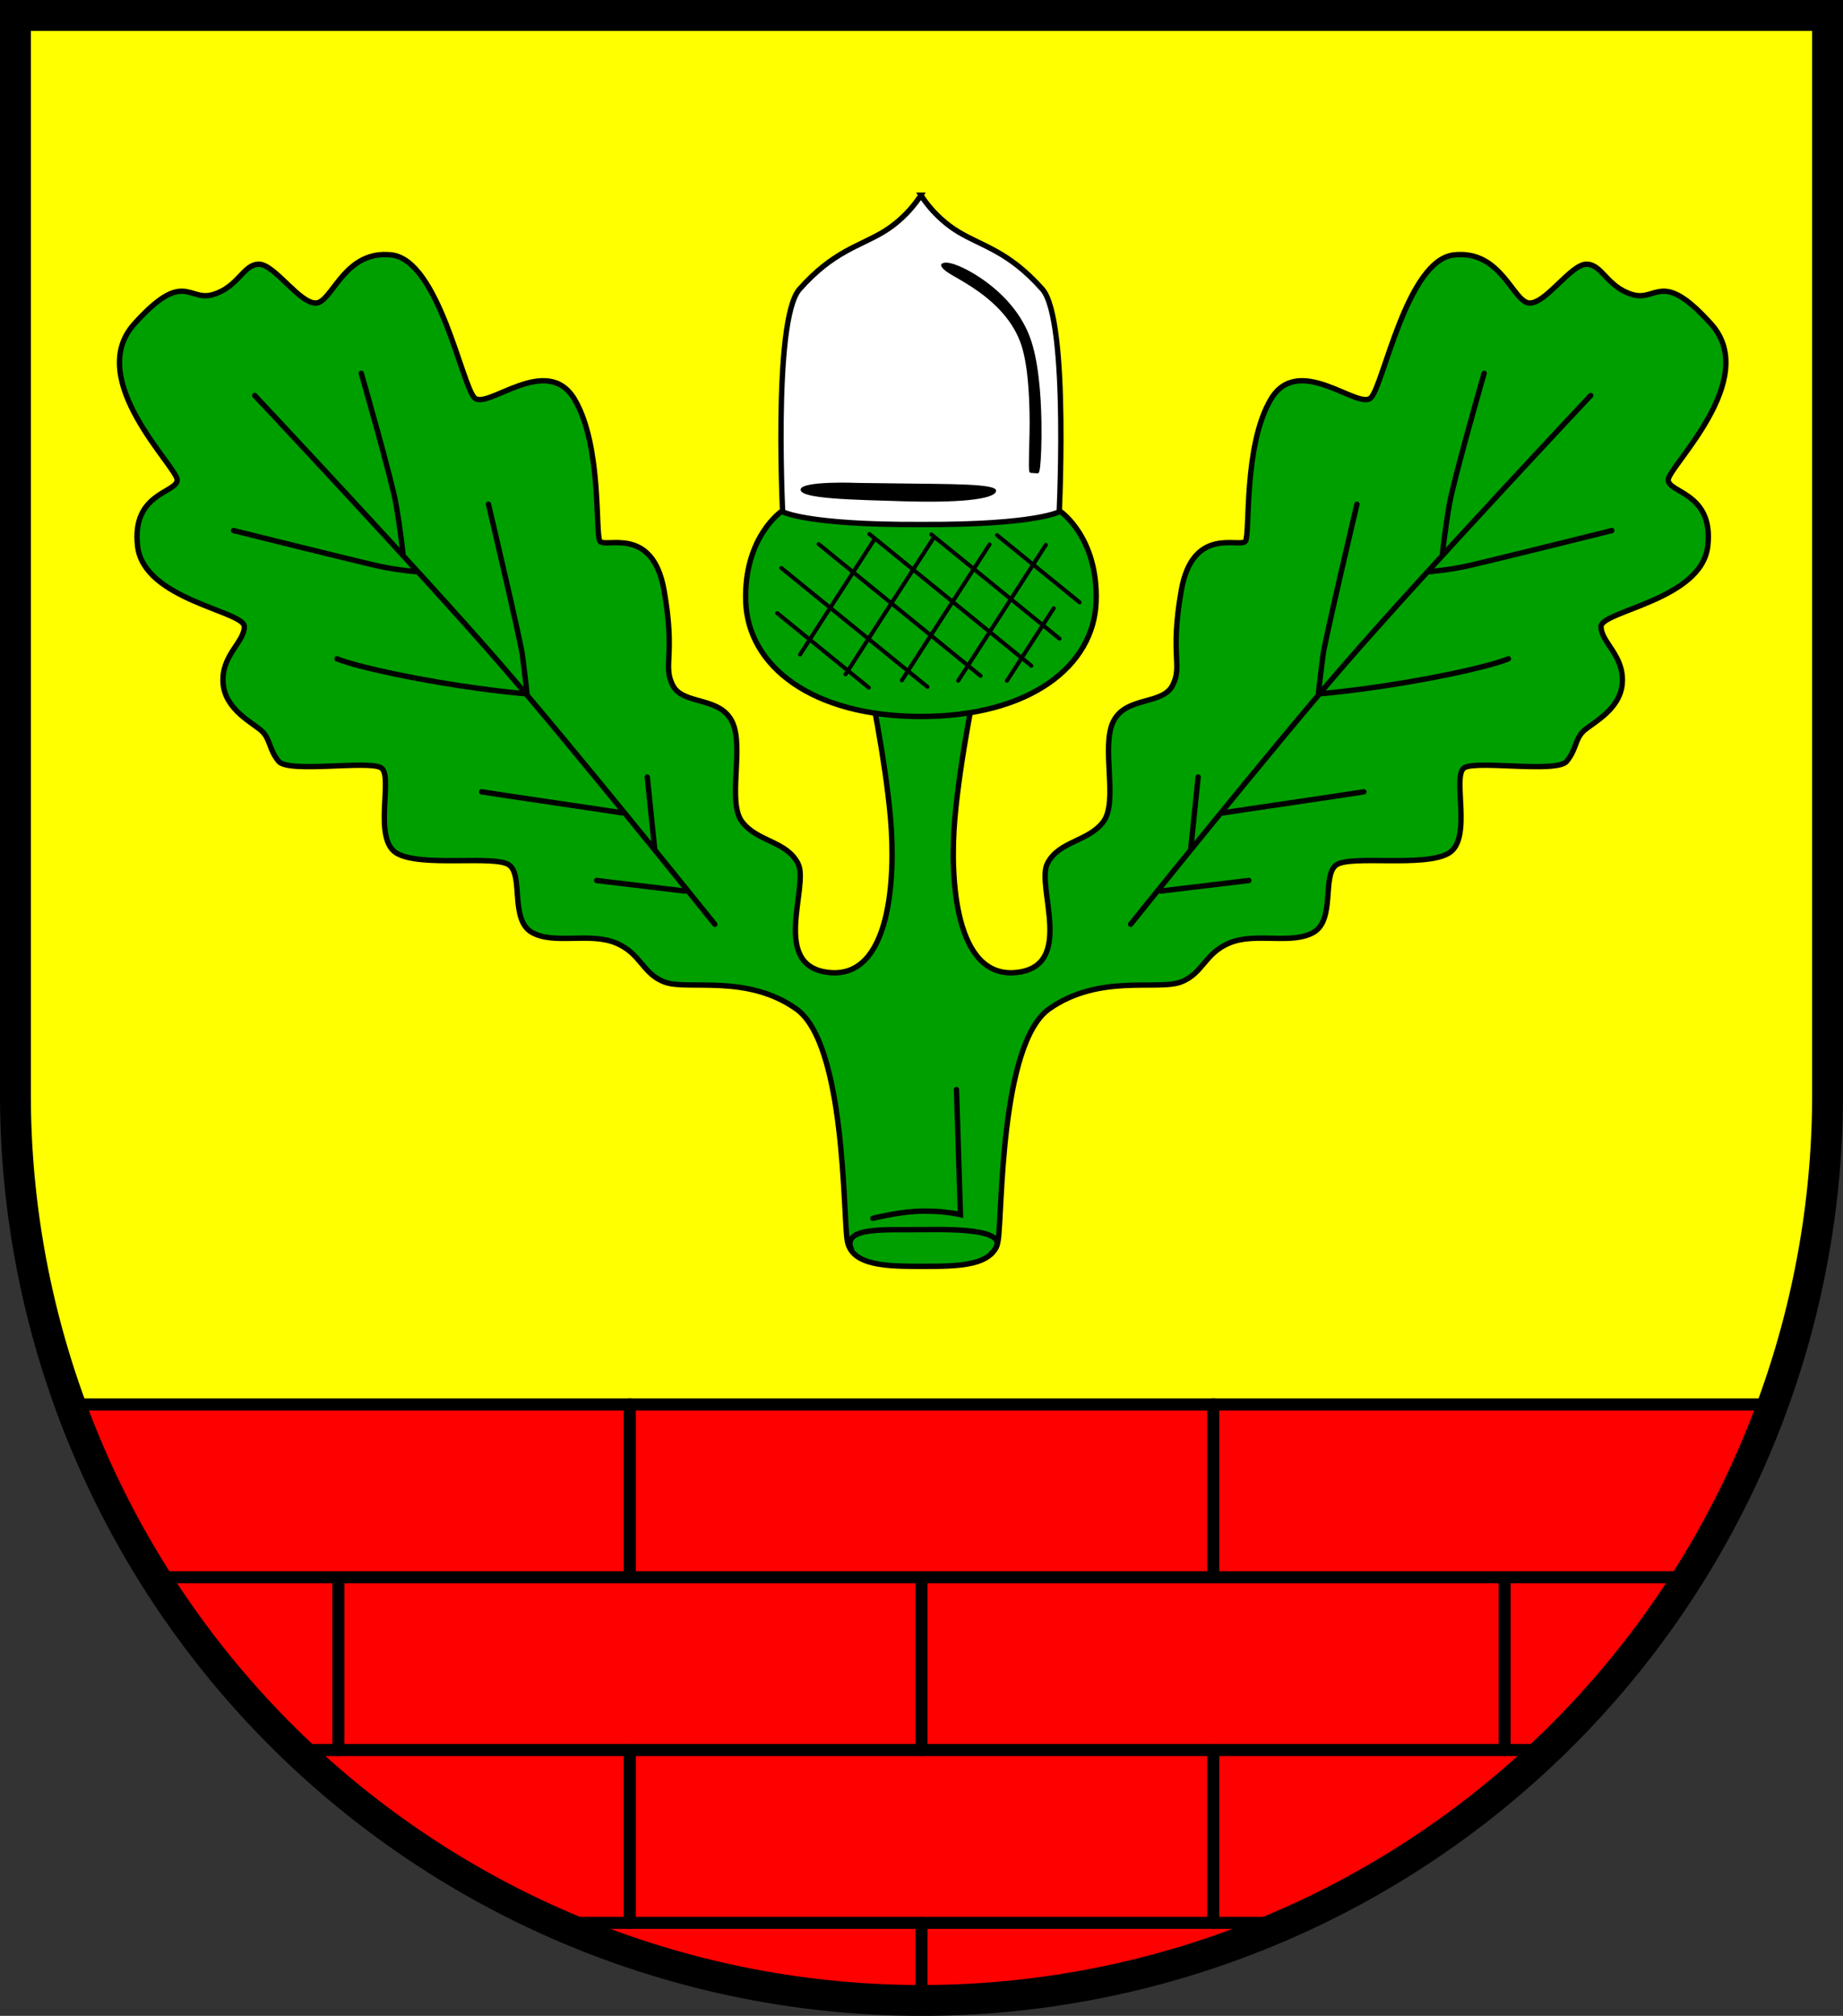 <?xml version="1.0" encoding="UTF-8" standalone="no"?>
<!-- Created with Inkscape (http://www.inkscape.org/) -->

<svg
   width="137.364mm"
   height="150.211mm"
   viewBox="0 0 137.364 150.211"
   version="1.1"
   id="svg5692"
   inkscape:version="1.2.2 (732a01da63, 2022-12-09)"
   sodipodi:docname="Wappen Osterby2.svg"
   xmlns:inkscape="http://www.inkscape.org/namespaces/inkscape"
   xmlns:sodipodi="http://sodipodi.sourceforge.net/DTD/sodipodi-0.dtd"
   xmlns="http://www.w3.org/2000/svg"
   xmlns:svg="http://www.w3.org/2000/svg">
  <rect x="0" y="0" width="137.364" height="150.211" fill="#333333" stroke="none"/>
  <sodipodi:namedview
     id="namedview5694"
     pagecolor="#ffffff"
     bordercolor="#666666"
     borderopacity="1.0"
     inkscape:showpageshadow="2"
     inkscape:pageopacity="0.0"
     inkscape:pagecheckerboard="0"
     inkscape:deskcolor="#d1d1d1"
     inkscape:document-units="mm"
     showgrid="false"
     inkscape:zoom="0.94284865"
     inkscape:cx="260.38113"
     inkscape:cy="284.77529"
     inkscape:current-layer="layer1" />
  <defs
     id="defs5689">
    <inkscape:path-effect
       effect="powerstroke"
       id="path-effect4244"
       is_visible="true"
       lpeversion="1"
       offset_points="0.251,0.387 | 1,0.4 | 2,0.205"
       not_jump="false"
       sort_points="true"
       interpolator_type="CentripetalCatmullRom"
       interpolator_beta="0.2"
       start_linecap_type="zerowidth"
       linejoin_type="round"
       miter_limit="4"
       scale_width="1"
       end_linecap_type="zerowidth" />
  </defs>
  <g
     inkscape:label="Ebene 1"
     inkscape:groupmode="layer"
     id="layer1"
     transform="translate(-535.386,-80.945)">
    <g
       id="g5616"
       transform="translate(297.429,167.671)">
      <path
         id="path5112"
         style="fill:#ffff00;fill-opacity:1;stroke:none;stroke-width:2.3;stroke-linecap:round;stroke-dasharray:none"
         d="M 239.107,-85.576 V -5.197 a 67.532,67.532 0 0 0 67.532,67.532 67.532,67.532 0 0 0 67.532,-67.531 67.532,67.532 0 0 0 0,-5.2e-4 v -80.379 z" />
      <path
         id="path5440"
         style="fill:#ff0000;fill-opacity:1;stroke:none;stroke-width:0.9;stroke-linecap:round;stroke-dasharray:none"
         d="m 243.244,17.926 a 67.532,67.532 0 0 0 63.395,44.409 67.532,67.532 0 0 0 63.395,-44.409 z" />
      <path
         style="fill:none;fill-opacity:1;stroke:#000000;stroke-width:0.9;stroke-linecap:round;stroke-dasharray:none"
         d="M 243.607,17.926 H 368.977"
         id="path5283" />
      <path
         style="fill:none;fill-opacity:1;stroke:#000000;stroke-width:0.9;stroke-linecap:round;stroke-dasharray:none"
         d="M 249.687,30.803 H 363.666"
         id="path5285" />
      <path
         style="fill:none;fill-opacity:1;stroke:#000000;stroke-width:0.9;stroke-linecap:round;stroke-dasharray:none"
         d="m 259.459,43.679 h 93.504"
         id="path5287" />
      <path
         style="fill:none;fill-opacity:1;stroke:#000000;stroke-width:0.9;stroke-linecap:round;stroke-dasharray:none"
         d="m 278.929,56.556 h 54.218"
         id="path5289" />
      <g
         id="g5362"
         transform="translate(199.468,-159.826)">
        <path
           style="fill:none;fill-opacity:1;stroke:#000000;stroke-width:0.9;stroke-linecap:round;stroke-dasharray:none"
           d="m 85.428,177.753 v 12.876"
           id="path5295"
           sodipodi:nodetypes="cc" />
        <path
           style="fill:none;fill-opacity:1;stroke:#000000;stroke-width:0.9;stroke-linecap:round;stroke-dasharray:none"
           d="m 85.428,203.506 v 12.876"
           id="path5297" />
      </g>
      <path
         style="fill:none;fill-opacity:1;stroke:#000000;stroke-width:0.9;stroke-linecap:round;stroke-dasharray:none"
         d="M 306.639,30.803 V 43.679"
         id="path5370" />
      <path
         style="fill:none;fill-opacity:1;stroke:#000000;stroke-width:0.9;stroke-linecap:round;stroke-dasharray:none"
         d="m 306.639,56.556 v 5.779"
         id="path5372" />
      <g
         id="g5430"
         inkscape:transform-center-x="-21.742376"
         inkscape:transform-center-y="-35.706271"
         transform="matrix(-1,0,0,1,413.809,-159.826)">
        <path
           style="fill:none;fill-opacity:1;stroke:#000000;stroke-width:0.9;stroke-linecap:round;stroke-dasharray:none"
           d="m 85.428,177.753 v 12.876"
           id="path5426"
           sodipodi:nodetypes="cc" />
        <path
           style="fill:none;fill-opacity:1;stroke:#000000;stroke-width:0.9;stroke-linecap:round;stroke-dasharray:none"
           d="m 85.428,203.506 v 12.876"
           id="path5428" />
      </g>
      <path
         style="fill:none;fill-opacity:1;stroke:#000000;stroke-width:0.9;stroke-linecap:round;stroke-dasharray:none"
         d="M 263.178,30.803 V 43.679"
         id="path5436" />
      <path
         style="fill:none;fill-opacity:1;stroke:#000000;stroke-width:0.9;stroke-linecap:round;stroke-dasharray:none"
         d="M 350.099,30.803 V 43.679"
         id="path5438"
         inkscape:transform-center-x="-43.46019"
         inkscape:transform-center-y="-42.945445" />
      <path
         id="path5445"
         style="fill:none;fill-opacity:1;stroke:#000000;stroke-width:2.3;stroke-linecap:round;stroke-dasharray:none"
         d="M 239.107,-85.576 V -5.197 a 67.532,67.532 0 0 0 67.532,67.532 67.532,67.532 0 0 0 67.532,-67.531 67.532,67.532 0 0 0 0,-5.2e-4 v -80.379 z" />
      <g
         id="g5058"
         transform="translate(19.797,-160.531)">
        <path
           id="path4278"
           style="fill:#009f00;fill-opacity:1;stroke:#000000;stroke-width:0.4;stroke-linecap:round;stroke-dasharray:none"
           d="m 246.698,92.773 c -3.009,0.11 -3.839,3.56 -4.986,3.612 -1.224,0.056 -3.087,-2.892 -4.255,-2.892 -1.168,0 -1.502,1.669 -3.393,2.253 -1.891,0.584 -2.169,-1.947 -5.896,2.197 -3.726,4.143 3.198,10.651 3.198,11.624 0,0.973 -3.42,0.946 -2.948,4.95 0.473,4.004 7.953,4.811 7.953,5.979 0,1.168 -1.724,2.141 -1.585,4.199 0.139,2.058 2.364,3.031 2.948,3.643 0.584,0.612 0.473,1.307 1.196,2.197 0.723,0.89 6.646,-0.083 7.62,0.473 0.973,0.556 -0.64,5.284 1.168,6.368 1.808,1.085 7.341,0.111 8.398,0.89 1.057,0.779 0.056,4.06 1.669,5.005 1.613,0.945 4.282,1.2e-4 6.229,0.779 1.947,0.779 2.002,2.336 3.726,2.948 1.724,0.612 6.056,-0.62 9.752,1.976 3.697,2.596 3.5,15.338 3.815,17.265 0.315,1.927 3.028,1.928 5.624,1.928 2.596,0 5.309,-5.2e-4 5.623,-1.928 0.315,-1.927 0.118,-14.669 3.815,-17.265 3.697,-2.596 8.028,-1.364 9.752,-1.976 1.724,-0.612 1.78,-2.169 3.726,-2.948 1.947,-0.779 4.616,0.167 6.229,-0.779 1.613,-0.945 0.612,-4.227 1.669,-5.005 1.057,-0.779 6.59,0.195 8.398,-0.89 1.808,-1.085 0.195,-5.812 1.168,-6.368 0.973,-0.556 6.896,0.417 7.619,-0.473 0.723,-0.89 0.612,-1.585 1.196,-2.197 0.584,-0.612 2.809,-1.585 2.948,-3.643 0.139,-2.058 -1.585,-3.031 -1.585,-4.199 0,-1.168 7.481,-1.975 7.954,-5.979 0.473,-4.004 -2.948,-3.977 -2.948,-4.95 0,-0.973 6.924,-7.481 3.198,-11.624 -3.726,-4.143 -4.004,-1.613 -5.895,-2.197 -1.891,-0.584 -2.225,-2.253 -3.393,-2.253 -1.168,0 -3.031,2.948 -4.255,2.892 -1.224,-0.056 -2.086,-3.977 -5.617,-3.587 -3.532,0.389 -5.256,9.733 -6.201,10.651 -0.945,0.918 -5.395,-3.365 -7.453,0.111 -2.058,3.476 -1.53,10.011 -1.891,10.567 -0.362,0.556 -3.921,-1.223 -4.783,3.671 -0.862,4.894 0.111,5.561 -0.64,7.063 -0.751,1.502 -3.476,0.807 -4.421,2.698 -0.945,1.891 0.389,5.979 -0.751,7.481 -1.14,1.502 -3.309,1.418 -4.171,3.115 -0.862,1.696 2.141,7.703 -2.364,8.12 -4.505,0.417 -4.922,-6.952 -4.533,-11.457 0.389,-4.505 1.613,-10.289 1.613,-10.289 h -4.007 -4.008 c 0,0 1.224,5.784 1.613,10.289 0.389,4.505 -0.028,11.874 -4.533,11.457 -4.505,-0.417 -1.502,-6.424 -2.364,-8.12 -0.862,-1.696 -3.031,-1.613 -4.171,-3.115 -1.14,-1.502 0.195,-5.59 -0.751,-7.481 -0.945,-1.891 -3.671,-1.196 -4.421,-2.698 -0.751,-1.502 0.222,-2.169 -0.64,-7.063 -0.862,-4.894 -4.422,-3.115 -4.783,-3.671 -0.362,-0.556 0.167,-7.091 -1.891,-10.567 -2.058,-3.476 -6.507,0.807 -7.453,-0.111 -0.945,-0.918 -2.669,-10.261 -6.201,-10.651 -0.221,-0.024 -0.431,-0.032 -0.632,-0.025 z" />
        <path
           style="fill:none;fill-opacity:1;stroke:#000000;stroke-width:0.4;stroke-linecap:round;stroke-dasharray:none"
           d="m 281.623,166.905 c -0.767,-1.73 2.655,-1.435 5.27,-1.475 2.615,-0.039 7,-0.02 5.152,1.789"
           id="path4283"
           sodipodi:nodetypes="csc" />
        <path
           style="fill:none;fill-opacity:1;stroke:#000000;stroke-width:0.4;stroke-linecap:round;stroke-dasharray:none"
           d="m 283.216,164.585 c 0,0 1.752,-0.428 3.127,-0.511 1.947,-0.118 3.402,0.236 3.402,0.236 l -0.295,-9.321"
           id="path4285"
           sodipodi:nodetypes="cscc" />
        <g
           id="g4311">
          <path
             style="fill:none;fill-opacity:1;stroke:#000000;stroke-width:0.4;stroke-linecap:round;stroke-dasharray:none"
             d="m 271.437,142.68 c 0,0 -10.503,-13.091 -16.004,-19.424 -5.921,-6.817 -18.289,-19.982 -18.289,-19.982"
             id="path4287"
             sodipodi:nodetypes="csc" />
          <path
             style="fill:none;fill-opacity:1;stroke:#000000;stroke-width:0.4;stroke-linecap:round;stroke-dasharray:none"
             d="m 245.088,101.622 c 0,0 2.281,7.944 2.596,9.793 0.315,1.848 0.511,3.618 0.511,3.618"
             id="path4289" />
          <path
             style="fill:none;fill-opacity:1;stroke:#000000;stroke-width:0.4;stroke-linecap:round;stroke-dasharray:none"
             d="m 235.571,113.341 c 0,0 9.635,2.399 10.933,2.674 1.298,0.275 2.714,0.393 2.714,0.393"
             id="path4291" />
          <path
             style="fill:none;fill-opacity:1;stroke:#000000;stroke-width:0.4;stroke-linecap:round;stroke-dasharray:none"
             d="m 254.566,111.375 c 0,0 2.36,10.028 2.517,11.169 0.157,1.14 0.354,2.91 0.354,2.91"
             id="path4293" />
          <path
             style="fill:none;fill-opacity:1;stroke:#000000;stroke-width:0.4;stroke-linecap:round;stroke-dasharray:none"
             d="m 243.279,122.898 c 0,0 1.337,0.59 5.938,1.455 4.601,0.865 8.023,1.14 8.023,1.14"
             id="path4295" />
          <path
             style="fill:none;fill-opacity:1;stroke:#000000;stroke-width:0.4;stroke-linecap:round;stroke-dasharray:none"
             d="m 254.055,132.808 c 0,0 3.854,0.59 6.568,0.983 2.714,0.393 3.933,0.59 3.933,0.59"
             id="path4297" />
          <path
             style="fill:none;fill-opacity:1;stroke:#000000;stroke-width:0.4;stroke-linecap:round;stroke-dasharray:none"
             d="m 266.403,131.707 0.551,5.349"
             id="path4299" />
          <path
             style="fill:none;fill-opacity:1;stroke:#000000;stroke-width:0.4;stroke-linecap:round;stroke-dasharray:none"
             d="m 262.628,139.415 6.568,0.787"
             id="path4301" />
        </g>
        <g
           id="g4329"
           inkscape:transform-center-x="-33.428231"
           inkscape:transform-center-y="37.282309"
           transform="matrix(-1,0,0,1,573.864,0)">
          <path
             style="fill:none;fill-opacity:1;stroke:#000000;stroke-width:0.4;stroke-linecap:round;stroke-dasharray:none"
             d="m 271.437,142.68 c 0,0 -10.503,-13.091 -16.004,-19.424 -5.921,-6.817 -18.289,-19.982 -18.289,-19.982"
             id="path4313"
             sodipodi:nodetypes="csc" />
          <path
             style="fill:none;fill-opacity:1;stroke:#000000;stroke-width:0.4;stroke-linecap:round;stroke-dasharray:none"
             d="m 245.088,101.622 c 0,0 2.281,7.944 2.596,9.793 0.315,1.848 0.511,3.618 0.511,3.618"
             id="path4315" />
          <path
             style="fill:none;fill-opacity:1;stroke:#000000;stroke-width:0.4;stroke-linecap:round;stroke-dasharray:none"
             d="m 235.571,113.341 c 0,0 9.635,2.399 10.933,2.674 1.298,0.275 2.714,0.393 2.714,0.393"
             id="path4317" />
          <path
             style="fill:none;fill-opacity:1;stroke:#000000;stroke-width:0.4;stroke-linecap:round;stroke-dasharray:none"
             d="m 254.566,111.375 c 0,0 2.36,10.028 2.517,11.169 0.157,1.14 0.354,2.91 0.354,2.91"
             id="path4319" />
          <path
             style="fill:none;fill-opacity:1;stroke:#000000;stroke-width:0.4;stroke-linecap:round;stroke-dasharray:none"
             d="m 243.279,122.898 c 0,0 1.337,0.59 5.938,1.455 4.601,0.865 8.023,1.14 8.023,1.14"
             id="path4321" />
          <path
             style="fill:none;fill-opacity:1;stroke:#000000;stroke-width:0.4;stroke-linecap:round;stroke-dasharray:none"
             d="m 254.055,132.808 c 0,0 3.854,0.59 6.568,0.983 2.714,0.393 3.933,0.59 3.933,0.59"
             id="path4323" />
          <path
             style="fill:none;fill-opacity:1;stroke:#000000;stroke-width:0.4;stroke-linecap:round;stroke-dasharray:none"
             d="m 266.403,131.707 0.551,5.349"
             id="path4325" />
          <path
             style="fill:none;fill-opacity:1;stroke:#000000;stroke-width:0.4;stroke-linecap:round;stroke-dasharray:none"
             d="m 262.628,139.415 6.568,0.787"
             id="path4327" />
        </g>
        <g
           id="g4276"
           transform="translate(-58.197,68.187)">
          <path
             id="path1132"
             style="fill:#ffffff;stroke:#000000;stroke-width:0.4;stroke-linecap:round;stroke-dasharray:none"
             d="m 344.997,20.162 c 0,0 -0.964,1.632 -2.793,2.733 -1.829,1.101 -3.736,1.435 -6.253,4.267 -2.051,2.307 -1.219,17.619 -1.219,17.619 l 10.264,2.714 h 5.2e-4 l 10.264,-2.714 c 0,0 0.831,-15.311 -1.22,-17.619 -2.517,-2.832 -4.424,-3.166 -6.253,-4.267 -1.829,-1.101 -2.792,-2.733 -2.792,-2.733 z" />
          <path
             id="path1028"
             style="fill:#009f00;fill-opacity:1;stroke:#000000;stroke-width:0.4;stroke-linecap:round;stroke-dasharray:none"
             d="m 334.614,43.718 c 0,0 -2.832,1.924 -2.674,6.725 0.157,4.798 4.916,8.563 13.057,8.563 8.141,-1e-5 12.9,-3.765 13.057,-8.563 0.157,-4.801 -2.674,-6.725 -2.674,-6.725 0,0 -1.651,1.023 -10.383,0.983 -8.732,0.039 -10.383,-0.983 -10.383,-0.983 z" />
          <path
             style="fill:#ffffff;fill-opacity:1;stroke:#000000;stroke-width:0.3;stroke-linecap:round;stroke-dasharray:none"
             d="m 354.31,46.218 -6.535,10.122"
             id="path2985" />
          <path
             style="fill:#ffffff;fill-opacity:1;stroke:#000000;stroke-width:0.3;stroke-linecap:round;stroke-dasharray:none"
             d="m 350.111,46.19 -6.535,10.122"
             id="path2987" />
          <path
             style="fill:#ffffff;fill-opacity:1;stroke:#000000;stroke-width:0.3;stroke-linecap:round;stroke-dasharray:none"
             d="m 345.911,45.745 -6.535,10.122"
             id="path2989" />
          <path
             style="fill:#ffffff;fill-opacity:1;stroke:#000000;stroke-width:0.3;stroke-linecap:round;stroke-dasharray:none"
             d="m 341.462,45.912 -5.474,8.478"
             id="path2991"
             sodipodi:nodetypes="cc" />
          <path
             style="fill:#ffffff;fill-opacity:1;stroke:#000000;stroke-width:0.3;stroke-linecap:round;stroke-dasharray:none"
             d="m 337.374,46.162 12.069,9.816"
             id="path2993" />
          <path
             style="fill:#ffffff;fill-opacity:1;stroke:#000000;stroke-width:0.3;stroke-linecap:round;stroke-dasharray:none"
             d="m 341.156,45.411 12.069,9.816"
             id="path2995" />
          <path
             style="fill:#ffffff;fill-opacity:1;stroke:#000000;stroke-width:0.3;stroke-linecap:round;stroke-dasharray:none"
             d="m 345.772,45.439 9.556,7.773"
             id="path2997"
             sodipodi:nodetypes="cc" />
          <path
             style="fill:#ffffff;fill-opacity:1;stroke:#000000;stroke-width:0.3;stroke-linecap:round;stroke-dasharray:none"
             d="m 350.667,45.495 6.156,5.007"
             id="path2999"
             sodipodi:nodetypes="cc" />
          <path
             style="fill:#ffffff;fill-opacity:1;stroke:#000000;stroke-width:0.3;stroke-linecap:round;stroke-dasharray:none"
             d="m 334.593,47.942 10.893,8.86"
             id="path3001"
             sodipodi:nodetypes="cc" />
          <path
             style="fill:#ffffff;fill-opacity:1;stroke:#000000;stroke-width:0.3;stroke-linecap:round;stroke-dasharray:none"
             d="m 334.287,51.307 6.824,5.55"
             id="path3003"
             sodipodi:nodetypes="cc" />
          <path
             style="fill:#ffffff;fill-opacity:1;stroke:#000000;stroke-width:0.3;stroke-linecap:round;stroke-dasharray:none"
             d="m 354.894,50.945 -3.485,5.398"
             id="path3005"
             sodipodi:nodetypes="cc" />
          <path
             style="fill:#000000;fill-opacity:1;stroke:none;stroke-width:0.1;stroke-linecap:round;stroke-dasharray:none"
             d="m 340.356,41.604 c 0.981,0.013 2.051,0.023 3.08,0.038 3.694,0.054 7.195,0.004 7.164,0.542 -0.039,0.688 -3.087,0.905 -6.902,0.787 -3.815,-0.118 -7.669,-0.177 -7.669,-0.865 0,-0.688 4.326,-0.502 4.326,-0.502 z"
             id="path3011"
             sodipodi:nodetypes="cssssc" />
          <path
             style="fill:#000000;fill-opacity:1;fill-rule:nonzero;stroke:none;stroke-width:0.8;stroke-linecap:round;stroke-dasharray:none"
             d="m 346.506,25.328 c -0.027,0.079 0.014,0.298 0.616,0.674 0.358,0.223 0.956,0.533 1.708,1.028 0.629,0.414 1.355,0.958 2.014,1.652 0.642,0.676 1.193,1.469 1.544,2.389 0.128,0.333 0.247,0.753 0.349,1.275 0.089,0.453 0.161,0.96 0.217,1.518 0.105,1.05 0.141,2.172 0.144,3.229 0.003,1.067 -0.057,2.174 -0.055,3.241 0.002,0.532 0.061,0.515 0.182,0.524 0.061,0.004 0.171,0.013 0.205,0.015 0.034,0.003 0.144,0.011 0.205,0.015 0.116,0.009 0.185,0.031 0.247,-0.509 0.062,-0.541 0.122,-1.73 0.097,-3.296 -0.017,-1.074 -0.077,-2.227 -0.205,-3.31 -0.068,-0.576 -0.152,-1.107 -0.252,-1.587 -0.115,-0.554 -0.245,-1.013 -0.384,-1.395 -0.38,-1.041 -0.97,-1.939 -1.654,-2.7 -0.701,-0.78 -1.476,-1.388 -2.149,-1.83 -0.801,-0.525 -1.482,-0.833 -1.889,-0.963 -0.722,-0.232 -0.919,-0.028 -0.939,0.029 z"
             id="path4242"
             inkscape:path-effect="#path-effect4244"
             inkscape:original-d="m 346.50646,25.328474 c 0,0 4.78369,1.64764 6.25696,5.603436 1.17794,3.16282 0.66739,9.941585 0.66739,9.941585"
             sodipodi:nodetypes="csc" />
        </g>
      </g>
    </g>
  </g>
</svg>
